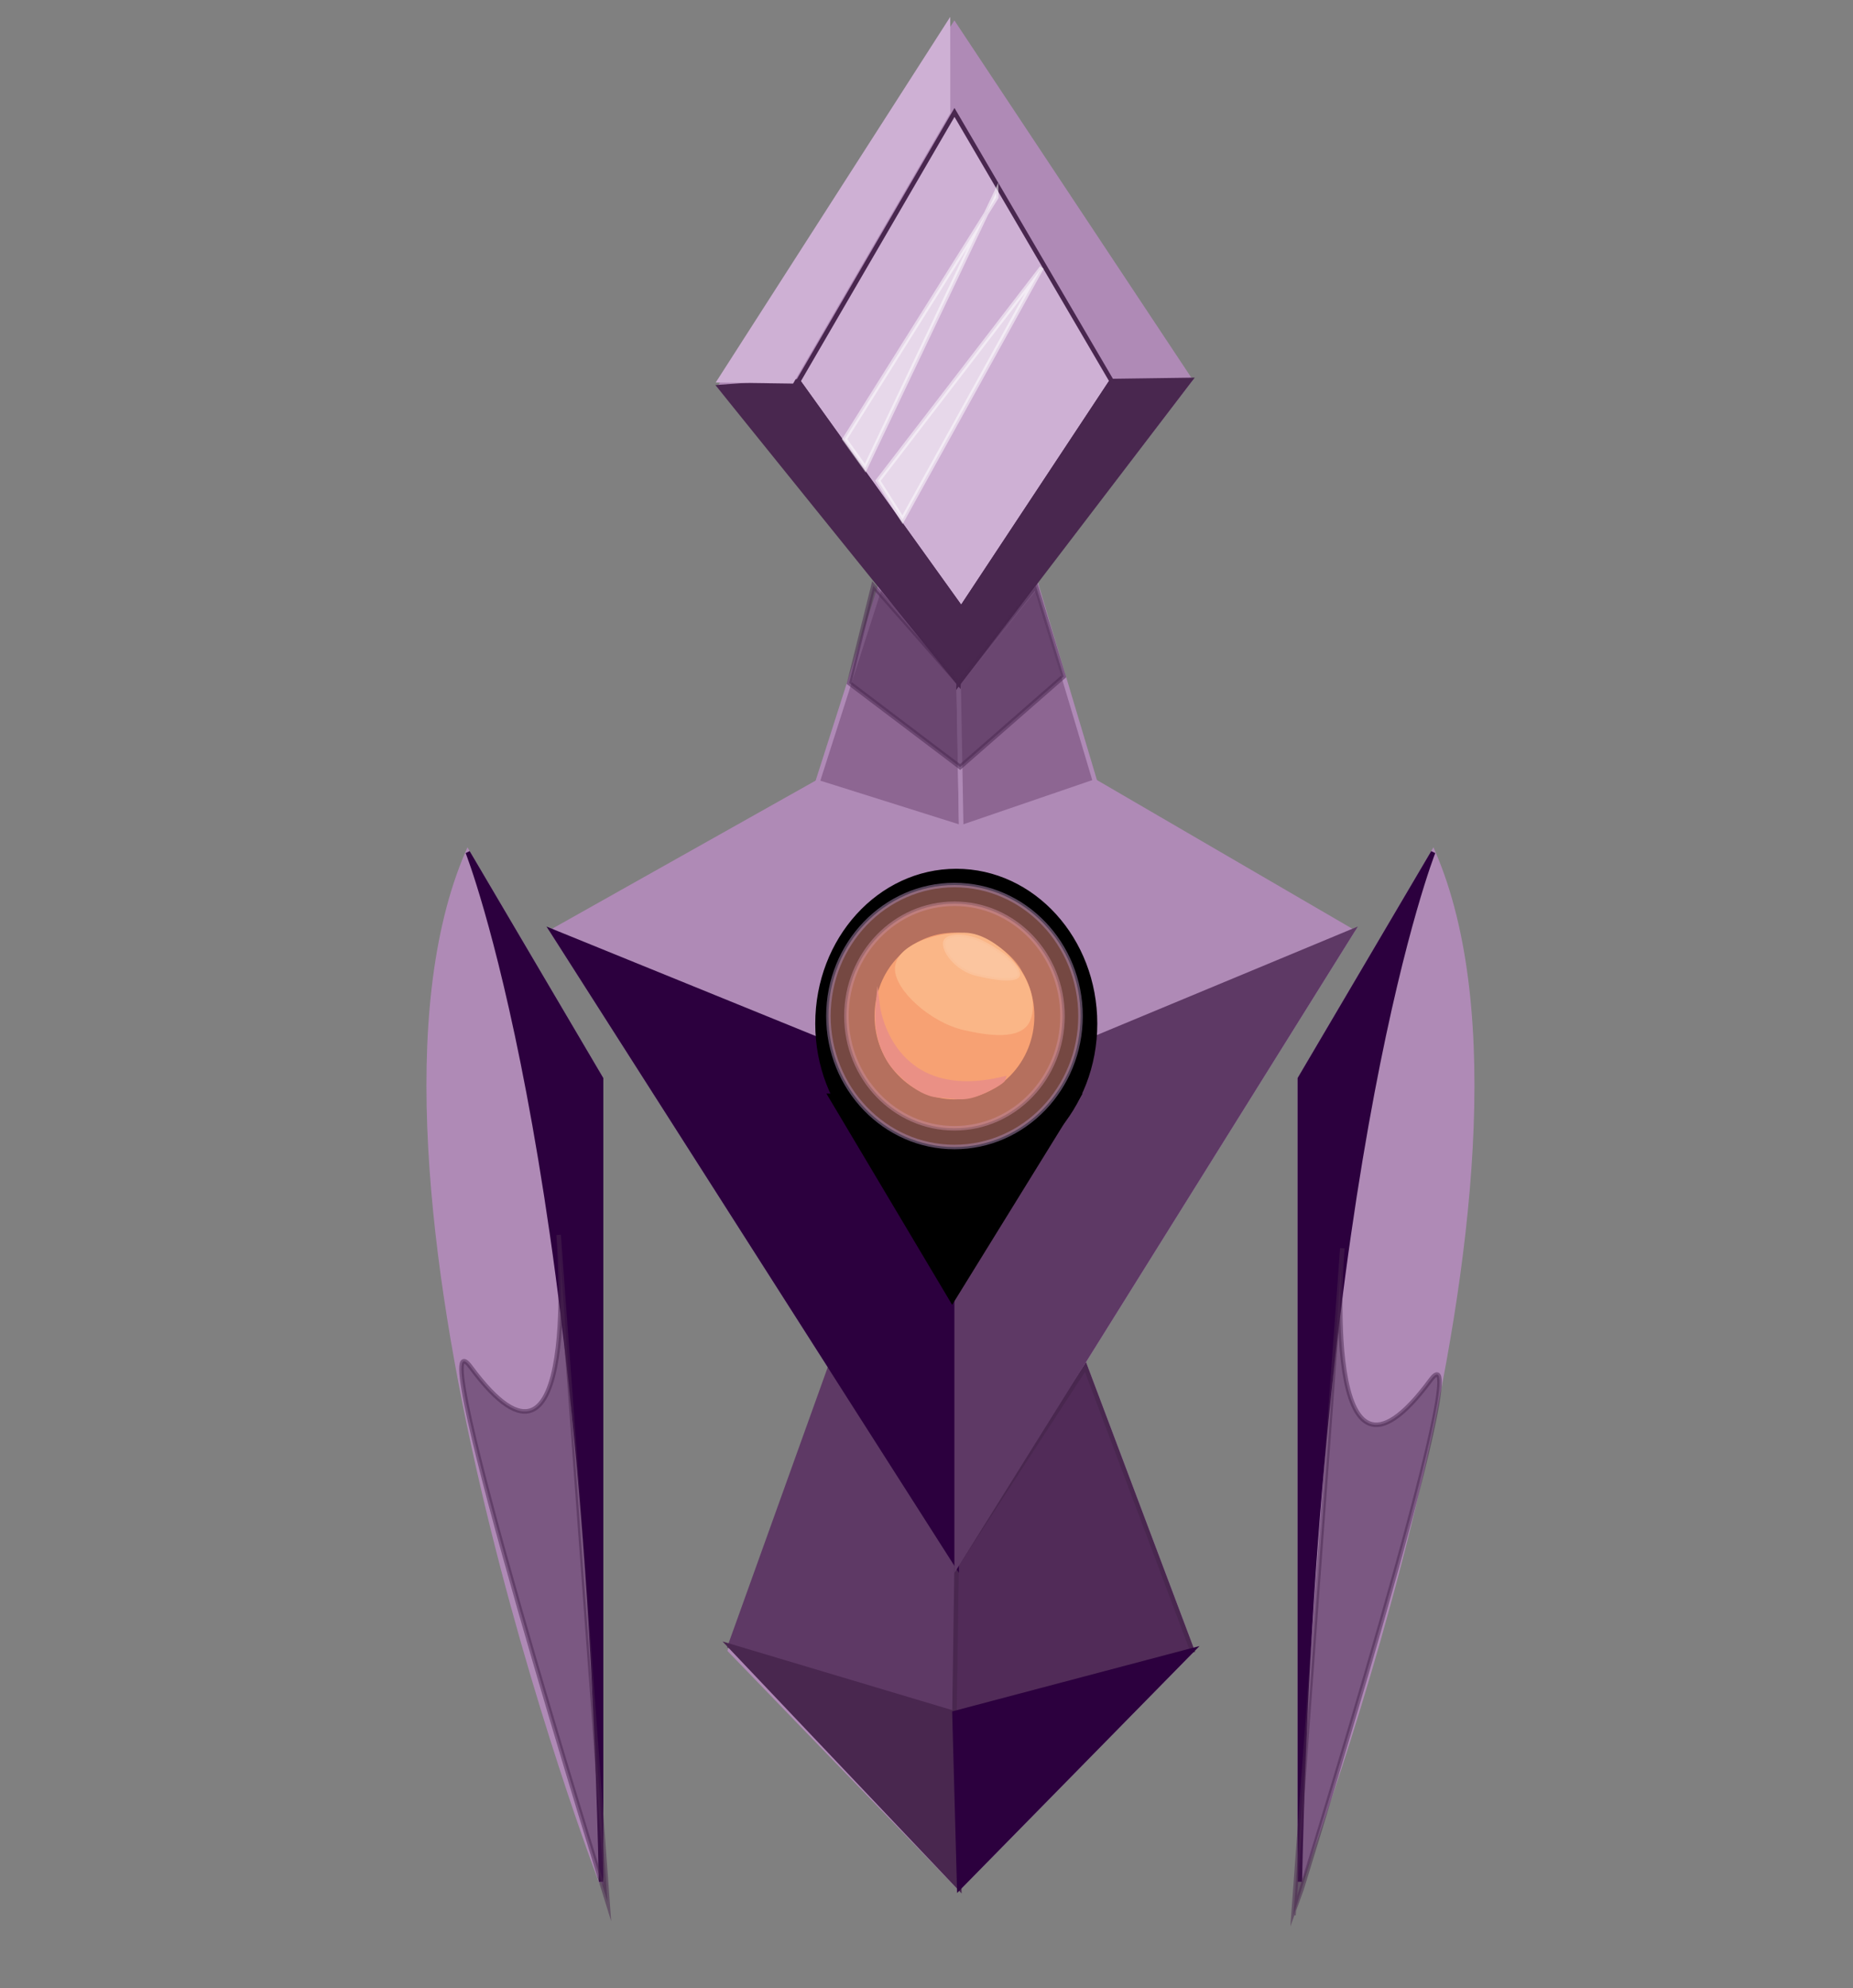 <?xml version="1.0" encoding="utf-8"?>
<!-- Generator: Adobe Illustrator 16.0.3, SVG Export Plug-In . SVG Version: 6.00 Build 0)  -->
<!DOCTYPE svg PUBLIC "-//W3C//DTD SVG 1.1//EN" "http://www.w3.org/Graphics/SVG/1.1/DTD/svg11.dtd">
<svg version="1.1" id="Layer_4" xmlns="http://www.w3.org/2000/svg" xmlns:xlink="http://www.w3.org/1999/xlink" x="0px" y="0px"
	 width="411px" height="441px" viewBox="0 0 411 441" enable-background="new 0 0 411 441" xml:space="preserve">
<rect x="0" y="0" width="411" height="441" fill="#808080" stroke="none"/>
<polygon fill="#AF8AB6" stroke="#AF8AB6" stroke-miterlimit="10" points="263.977,84.269 213.595,150.006 159.657,85.833 
	211.692,5.443 "/>
<polygon fill="#CEB0D4" stroke="#49274F" stroke-miterlimit="10" points="246.565,84.512 213.203,134.977 177.046,84.57 
	211.708,24.936 "/>
<polygon fill="#AF8AB6" stroke="#AF8AB6" stroke-miterlimit="10" points="264.432,366.024 212.185,227.326 161.91,366.024 
	212.755,418.66 "/>
<polygon fill="#AF8AB6" stroke="#AF8AB6" stroke-miterlimit="10" points="299.921,206.552 212.185,347.137 122.478,206.552 
	212.755,155.802 "/>
<path fill="#AF8AB6" stroke="#AF8AB6" stroke-miterlimit="10" d="M103.748,189.022l29.574,50.21v178.124
	C133.321,417.356,73.188,259.788,103.748,189.022z"/>
<path fill="#AF8AB6" stroke="#AF8AB6" stroke-miterlimit="10" d="M317.877,189.022l-29.572,50.21v178.124
	C288.305,417.356,348.438,259.788,317.877,189.022z"/>
<polygon fill="#5E3965" stroke="#5E3965" stroke-miterlimit="10" points="211.703,379.964 161.91,365.081 184.142,303.189 
	212.185,347.137 "/>
<polygon fill="#512B58" stroke="#49274F" stroke-miterlimit="10" points="264.432,366.024 211.703,379.964 212.185,347.137 
	240.763,303.189 "/>
<polygon fill="#49274F" stroke="#49274F" stroke-miterlimit="10" points="212.755,418.66 161.91,365.081 211.703,379.964 "/>
<polygon fill="#2C003E" stroke="#2C003E" stroke-miterlimit="10" points="264.432,366.024 211.703,379.964 212.755,418.66 "/>
<path fill="#2C003E" stroke="#2C003E" stroke-miterlimit="10" d="M288.305,417.356c3.376-162.039,29.572-228.334,29.572-228.334
	l-29.572,50.21V417.356z"/>
<path fill="#2C003E" stroke="#2C003E" stroke-miterlimit="10" d="M133.321,417.356c-3.378-162.039-29.574-228.334-29.574-228.334
	l29.574,50.21V417.356z"/>
<polygon fill="#2C003E" stroke="#2C003E" stroke-miterlimit="10" points="122.478,206.552 212.185,243.043 212.185,347.137 "/>
<polygon fill="#5E3965" stroke="#5E3965" stroke-miterlimit="10" points="299.921,206.552 212.185,243.043 212.185,347.137 "/>
<polygon stroke="#000000" stroke-miterlimit="10" points="184.176,243.043 211.2,288.436 239.231,243.043 "/>
<polygon fill="#8D6692" stroke="#AF8AB6" stroke-miterlimit="10" points="195.247,129.952 181.326,173.471 213.203,183.512 
	212.625,151.494 "/>
<polygon fill="#8D6692" stroke="#AF8AB6" stroke-miterlimit="10" points="242.882,173.342 213.203,183.512 212.625,151.494 
	229.92,129.952 "/>
<ellipse stroke="#000000" stroke-miterlimit="10" cx="212.104" cy="227.044" rx="30.778" ry="33.858"/>
<polygon fill="#49274F" stroke="#49274F" stroke-miterlimit="10" points="159.657,85.833 177.046,84.57 213.203,134.977 
	212.625,151.494 "/>
<polygon fill="#CEB0D4" stroke="#CEB0D4" stroke-miterlimit="10" points="210.267,5.443 210.283,24.936 175.622,84.57 
	159.657,84.344 "/>
<polygon fill="#49274F" stroke="#49274F" stroke-miterlimit="10" points="263.977,84.269 246.565,84.512 213.203,134.977 
	212.625,151.494 "/>
<path fill="#8D6692" stroke="#AF8AB6" stroke-miterlimit="10" d="M303.092,155.802"/>
<polygon opacity="0.5" fill="#49274F" stroke="#49274F" stroke-miterlimit="10" points="212.961,170.117 188.355,151.494 
	193.71,129.952 212.625,151.494 229.766,129.952 235.919,150.034 "/>
<path fill="#49274F" stroke="#49274F" stroke-miterlimit="10" d="M561.5,252.712"/>
<path opacity="0.5" fill="#49274F" stroke="#49274F" stroke-miterlimit="10" d="M104.39,303.189
	c24.802,33.562,19.513-29.301,19.513-29.301l10.844,147.934C134.747,421.822,92.746,287.434,104.39,303.189z"/>
<path opacity="0.5" fill="#49274F" stroke="#49274F" stroke-miterlimit="10" d="M317.25,306.146
	c-24.802,33.562-19.514-29.301-19.514-29.301l-10.843,147.933C286.894,424.777,328.894,290.39,317.25,306.146z"/>
<polygon opacity="0.5" fill="#FFFFFF" stroke="#FFFFFF" stroke-miterlimit="10" points="220.989,43.774 187.333,97.422 
	191.914,103.808 220.97,42.661 "/>
<polygon opacity="0.5" fill="#FFFFFF" stroke="#FFFFFF" stroke-miterlimit="10" points="194.735,106.614 200.185,115.254 
	231.061,59.364 "/>
<ellipse opacity="0.5" fill="#FFA372" stroke="#AF8AB6" stroke-miterlimit="10" cx="211.703" cy="225.346" rx="23.963" ry="24.901"/>
<ellipse opacity="0.5" fill="#EA9085" stroke="#AF8AB6" stroke-miterlimit="10" cx="211.703" cy="225.346" rx="27.958" ry="29.051"/>
<path fill="#F7A173" stroke="#F7A173" stroke-miterlimit="10" d="M228.925,225.349c0,9.929-7.711,17.979-17.222,17.979
	s-17.222-8.05-17.222-17.979c0-1.115,0.097-2.206,0.283-3.263c1.471-8.373,8.496-14.716,16.939-14.716
	C221.214,207.369,228.925,215.418,228.925,225.349z"/>
<path fill="#EA9085" stroke="#EA9085" stroke-miterlimit="10" d="M222.612,239.261c-25.155,6.012-27.922-16.001-27.922-16.001
	c-0.813,8.535,3.618,13.388,3.618,13.388s4.86,5.899,9.72,6.268c4.86,0.369,6.008,0.996,10.213-0.93
	C222.445,240.058,222.612,239.261,222.612,239.261z"/>
<path fill="#FAB687" stroke="#FAB687" stroke-miterlimit="10" d="M227.988,226.257c-1.713,3.991-8.953,2.905-14.093,1.724
	c-7.342-1.686-14.896-8.688-14.896-13.076s7.385-7.536,14.896-7.536C221.405,207.369,231.142,218.901,227.988,226.257z"/>
<path opacity="0.2" fill="#FFFFFF" stroke="#FAB687" stroke-miterlimit="10" d="M226.225,215.885
	c0.399,2.743-7.019,1.249-10.003,0.474c-3.796-0.986-7.076-4.582-7.076-7.083c0-2.5,4.955-2.513,8.698-0.729
	C221.285,210.186,225.865,213.413,226.225,215.885z"/>
</svg>
